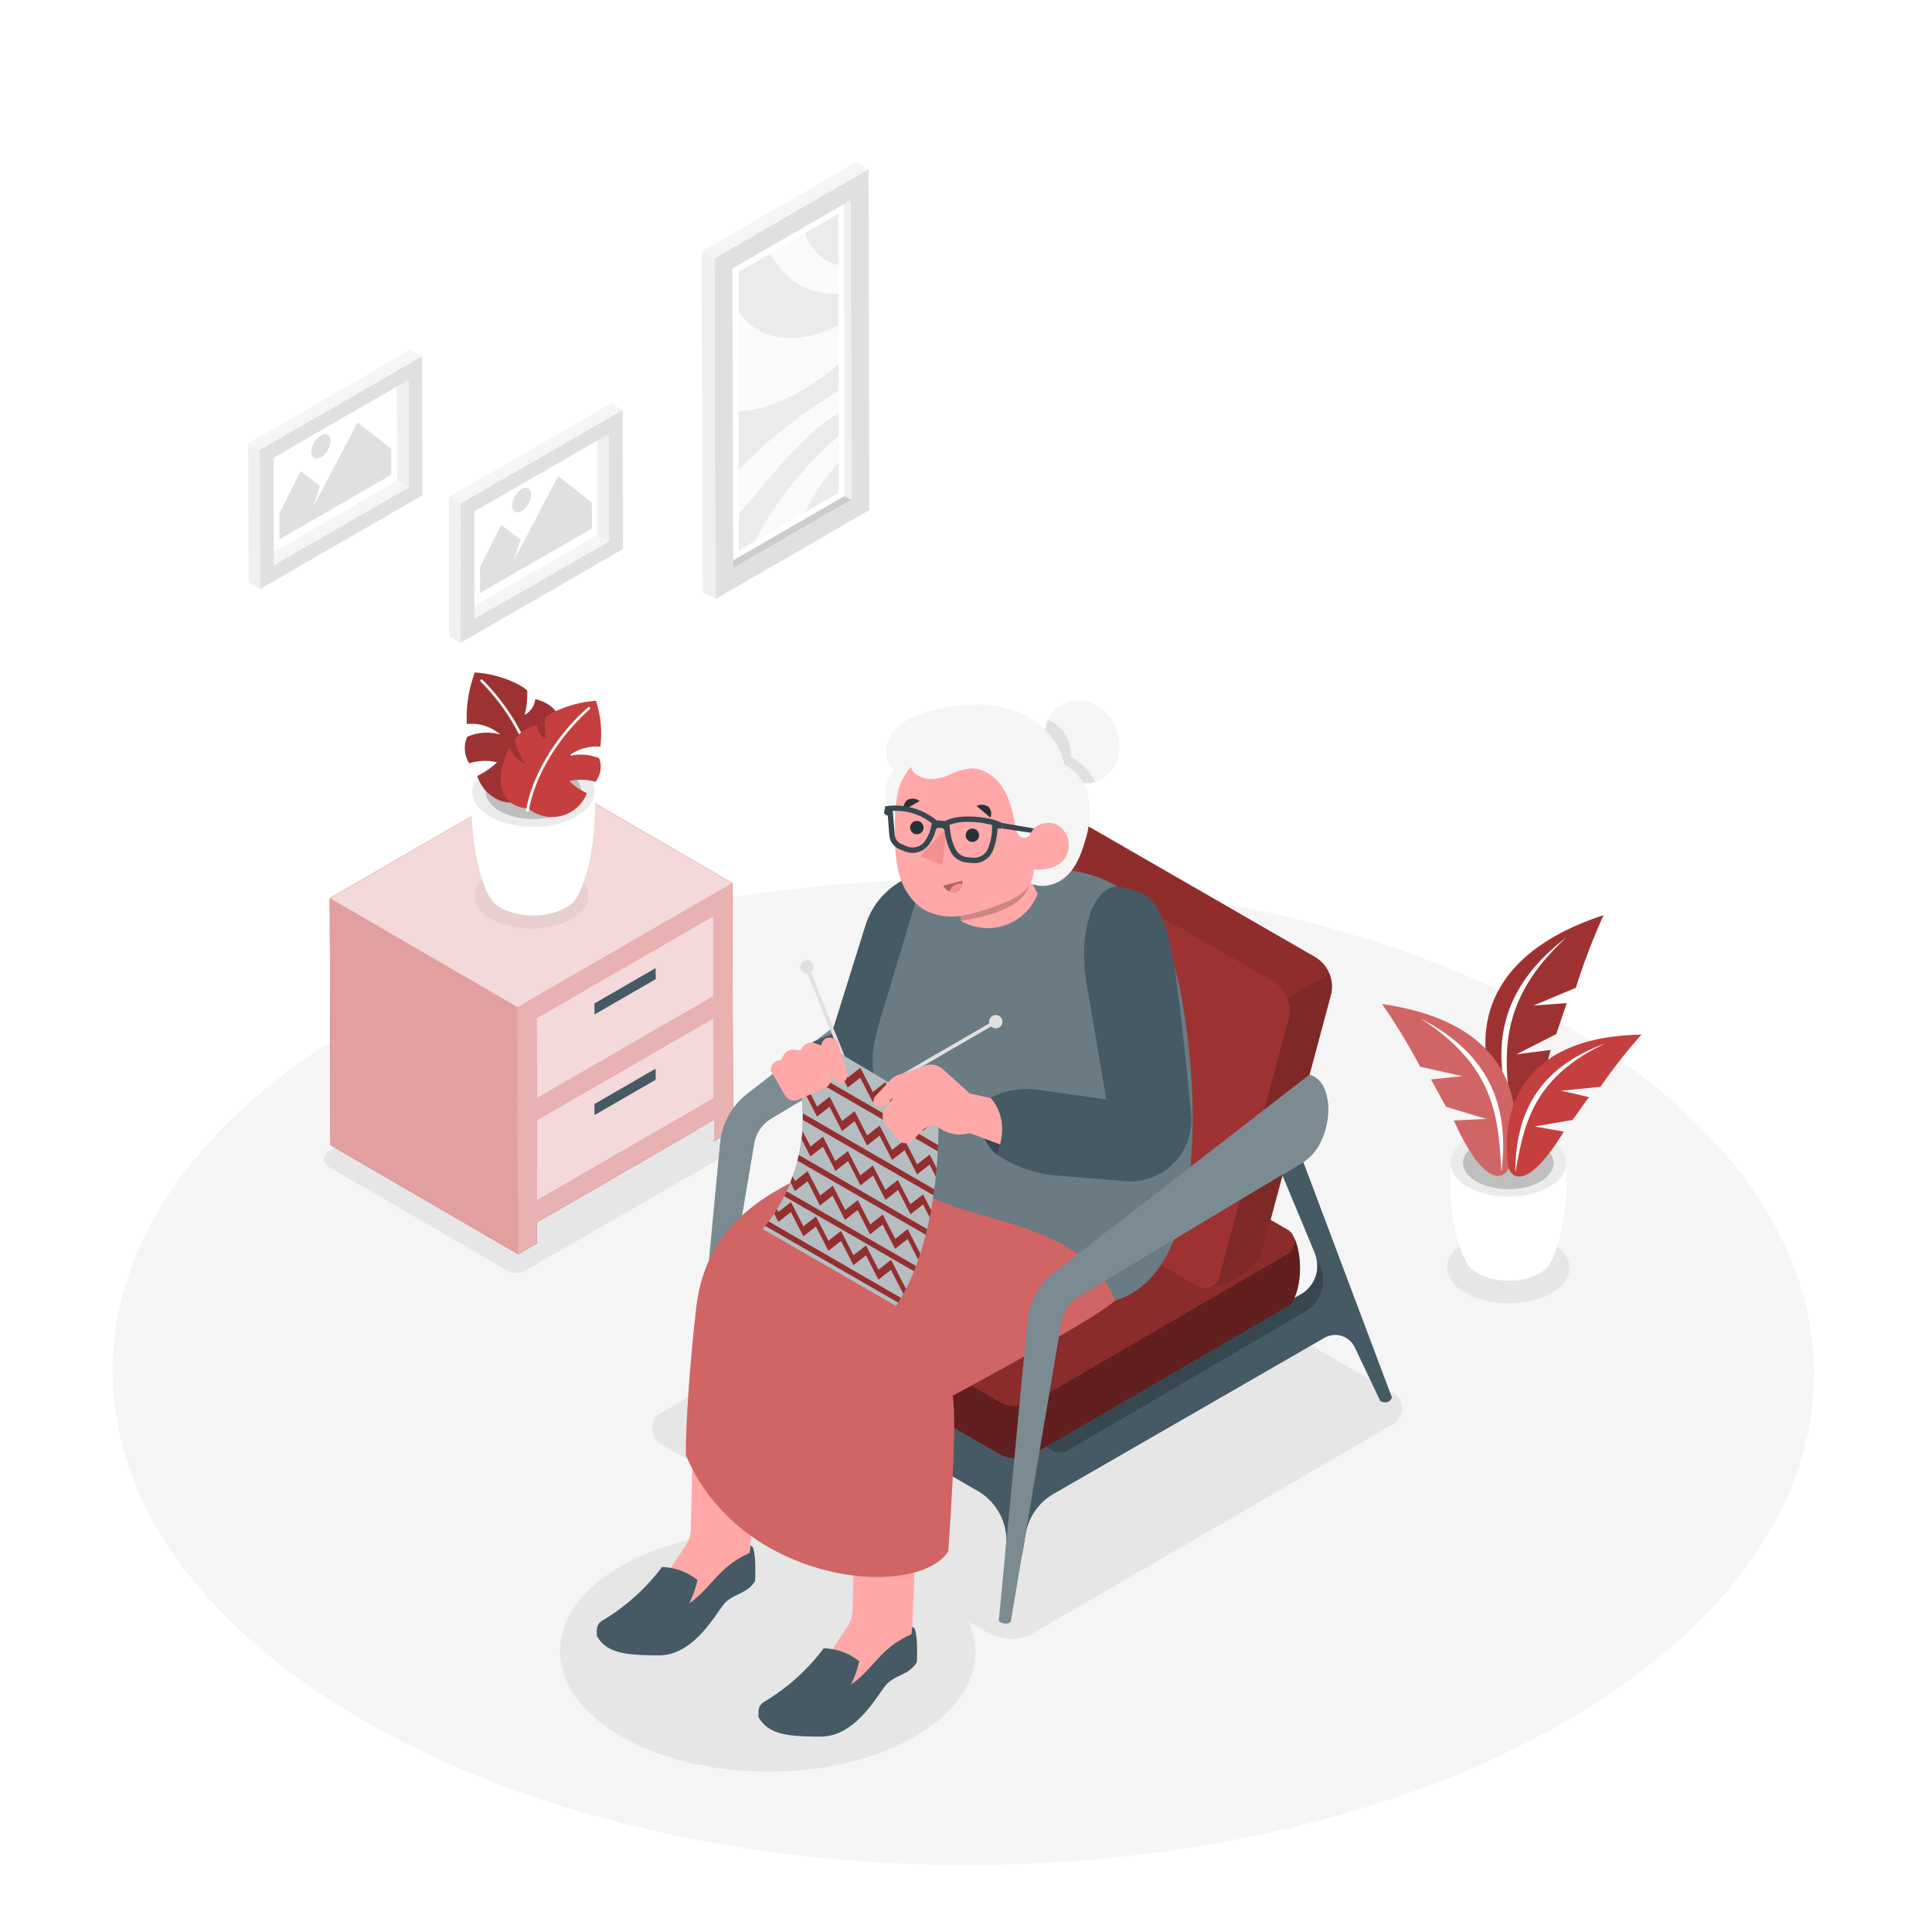 <svg class="animated" id="freepik_stories-grandma" xmlns="http://www.w3.org/2000/svg" viewBox="0 0 500 500" version="1.1" xmlns:xlink="http://www.w3.org/1999/xlink" xmlns:svgjs="http://svgjs.com/svgjs"><style>svg#freepik_stories-grandma:not(.animated) .animable {opacity: 0;}svg#freepik_stories-grandma.animated #freepik--Floor--inject-35 {animation: 1.5s Infinite  linear floating;animation-delay: 0s;}svg#freepik_stories-grandma.animated #freepik--Pictures--inject-35 {animation: 1.5s Infinite  linear floating;animation-delay: 0s;}svg#freepik_stories-grandma.animated #freepik--Character--inject-35 {animation: 1.5s Infinite  linear floating;animation-delay: 0s;}            @keyframes floating {                0% {                    opacity: 1;                    transform: translateY(0px);                }                50% {                    transform: translateY(-10px);                }                100% {                    opacity: 1;                    transform: translateY(0px);                }            }        .animator-hidden { display: none; }</style><g id="freepik--Floor--inject-35" class="animable" style="transform-origin: 249.306px 355.119px;"><path d="M404.49,264.93c-86.26-49.8-225.67-49.8-311.38,0s-85.25,130.56,1,180.37,225.68,49.81,311.39,0S490.76,314.74,404.49,264.93Z" style="fill: rgb(245, 245, 245); transform-origin: 249.306px 355.119px;" id="eltediisn015g" class="animable"></path></g><g id="freepik--Shadows--inject-35" class="animable" style="transform-origin: 245.043px 362.175px;"><path d="M136,328.82l53.75-31a2.38,2.38,0,0,0,0-4.12l-47.38-27.53a2.38,2.38,0,0,0-2.38,0L85.09,297.86a2.38,2.38,0,0,0,0,4.12l46.19,26.83A4.76,4.76,0,0,0,136,328.82Z" style="fill: rgb(230, 230, 230); transform-origin: 137.42px 297.646px;" id="el4tght53q3ke" class="animable"></path><path d="M401.51,321.58c-6.21-3.58-16.24-3.58-22.4,0s-6.13,9.39.07,13,16.23,3.58,22.4,0S407.71,325.17,401.51,321.58Z" style="fill: rgb(230, 230, 230); transform-origin: 390.347px 328.086px;" id="elvr7la0pdcr" class="animable"></path><path d="M362.56,362.85a4.6,4.6,0,0,0-2-2.38l-84.59-48.84a11.73,11.73,0,0,0-11.77,0l-93.05,54a4.7,4.7,0,0,0,0,8.14l40.67,23.48c-17.78-2.62-37.39.09-51.25,8.14-20.91,12.15-20.8,31.86.25,44s55.06,12.15,76,0c13.86-8.05,18.47-19.42,13.89-29.71l5.05,2.91a11.71,11.71,0,0,0,11.77,0l93-54A4.69,4.69,0,0,0,362.56,362.85Z" style="fill: rgb(230, 230, 230); transform-origin: 253.916px 384.273px;" id="elf3ts9cv045s" class="animable"></path></g><g id="freepik--Window--inject-35" class="animable animator-hidden" style="transform-origin: 364.445px 133.605px;"><polygon points="359.77 87.21 359.51 179.59 364.65 182.55 364.91 90.18 359.77 87.21" style="fill: rgb(224, 224, 224); transform-origin: 362.21px 134.88px;" id="el1j503jlzmwi" class="animable"></polygon><polygon points="364.92 90.18 364.91 90.18 364.65 182.55 369.12 179.96 369.37 92.75 364.92 90.18" style="fill: rgb(240, 240, 240); transform-origin: 367.01px 136.365px;" id="elgta0ki5skjr" class="animable"></polygon><g id="elk0w0j8duui"><rect x="362.34" y="85.72" height="5.94" style="fill: rgb(224, 224, 224); transform-origin: 362.34px 88.69px; transform: rotate(-60deg);" class="animable"></rect></g><g id="el7c9e1dqoz1y"><polygon points="364.9 94.32 364.91 90.18 359.77 87.21 359.76 91.36 364.9 94.32 364.9 94.32" style="opacity: 0.2; transform-origin: 362.335px 90.765px;" class="animable"></polygon></g><g id="elr68km4vstd"><polygon points="364.9 94.32 368.51 92.25 364.92 90.18 364.91 90.18 364.9 94.32" style="opacity: 0.2; transform-origin: 366.705px 92.25px;" class="animable"></polygon></g><g id="elivxd5pa79d"><rect x="362.34" y="85.72" height="5.94" style="fill: rgb(224, 224, 224); transform-origin: 362.34px 88.69px; transform: rotate(-60deg);" class="animable"></rect></g><polygon points="297.91 51.49 302.38 48.9 302.12 141.27 297.65 143.87 297.91 51.49" style="fill: rgb(240, 240, 240); transform-origin: 300.015px 96.385px;" id="el6qsckk073gs" class="animable"></polygon><polygon points="297.65 143.87 302.12 141.27 430.99 215.67 426.52 218.27 297.65 143.87" style="fill: rgb(245, 245, 245); transform-origin: 364.32px 179.77px;" id="elv9k65noac2o" class="animable"></polygon><path d="M292.79,42.62,431.94,123l-.3,104.19L292.49,146.81ZM426.52,218.27l.26-92.38L297.91,51.49l-.26,92.38,128.87,74.4" style="fill: rgb(224, 224, 224); transform-origin: 362.215px 134.905px;" id="elkdwi1j8t81" class="animable"></path><polygon points="292.79 42.62 297.26 40.02 436.4 120.36 431.94 122.95 292.79 42.62" style="fill: rgb(245, 245, 245); transform-origin: 364.595px 81.485px;" id="el4uuno4dwjkt" class="animable"></polygon><polygon points="431.94 122.95 436.4 120.36 436.11 224.55 431.64 227.14 431.94 122.95" style="fill: rgb(240, 240, 240); transform-origin: 434.02px 173.75px;" id="elahu3ad1jjb4" class="animable"></polygon></g><g id="freepik--Furniture--inject-35" class="animable" style="transform-origin: 137.53px 262.46px;"><g id="eld9ukbsxwfkq"><polygon points="189.53 228.56 140.97 200.34 85.35 232.45 85.53 296.36 134.09 324.58 138.99 321.76 138.97 316.32 180.12 292.56 184.82 295.3 189.71 292.47 189.53 228.56" style="fill: rgb(197, 63, 63); opacity: 0.8; transform-origin: 137.53px 262.46px;" class="animable"></polygon></g><polygon points="180.12 292.56 184.82 295.3 184.8 289.86 180.12 292.56" style="fill: rgb(230, 230, 230); transform-origin: 182.47px 292.58px;" id="el9ujsiq4rcil" class="animable"></polygon><polygon points="184.69 263.54 184.69 263.49 184.69 263.49 184.69 263.49 184.69 263.54" style="fill: rgb(120, 120, 120); transform-origin: 184.69px 263.515px;" id="elk8i2ys9t2ai" class="animable"></polygon><rect x="161.81" y="250.28" height="52.82" style="fill: rgb(207, 207, 207); transform-origin: 161.81px 276.69px;" id="elkg3gvhoon2b" class="animable"></rect><polygon points="184.61 237.08 138.87 263.49 138.87 263.49 184.61 237.08" style="fill: rgb(207, 207, 207); transform-origin: 161.74px 250.285px;" id="elecjz5nnkg4j" class="animable"></polygon><path d="M184.8,289.86l0,5.44,4.89-2.83-.18-63.91-55.62,32.11.18,63.91,4.9-2.82,0-5.44,41.14-23.76Zm-45.93-26.37h0l45.74-26.41.06,20.73-45.75,26.41Zm.07,26.41h0l45.75-26.42h0v.06l.06,20.67L139,310.62Z" style="fill: rgb(197, 63, 63); transform-origin: 161.79px 276.57px;" id="elkl0pg593szi" class="animable"></path><polygon points="184.75 284.21 184.69 263.54 184.69 263.49 138.94 289.9 138.94 289.9 139 310.62 184.75 284.21" style="fill: rgb(197, 63, 63); transform-origin: 161.845px 287.055px;" id="elxblki9l8lqh" class="animable"></polygon><polygon points="184.67 257.81 184.61 237.08 138.87 263.49 138.87 263.49 138.93 284.22 184.67 257.81" style="fill: rgb(197, 63, 63); transform-origin: 161.77px 260.65px;" id="el71l64xc520o" class="animable"></polygon><polygon points="133.91 260.67 85.35 232.45 85.53 296.36 134.09 324.58 133.91 260.67" style="fill: rgb(197, 63, 63); transform-origin: 109.72px 278.515px;" id="elodi0ra9r22n" class="animable"></polygon><polygon points="133.91 260.67 189.53 228.56 140.97 200.34 85.35 232.45 133.91 260.67" style="fill: rgb(197, 63, 63); transform-origin: 137.44px 230.505px;" id="el8fbaagm5719" class="animable"></polygon><polygon points="180.12 292.56 184.82 295.3 184.8 289.86 180.12 292.56" style="fill: rgb(230, 230, 230); transform-origin: 182.47px 292.58px;" id="el6dlictcj7kf" class="animable"></polygon><polygon points="184.69 263.54 184.69 263.49 184.69 263.49 184.69 263.49 184.69 263.54" style="fill: rgb(120, 120, 120); transform-origin: 184.69px 263.515px;" id="eljzkujqrnwt" class="animable"></polygon><rect x="161.81" y="250.28" height="52.82" style="fill: rgb(207, 207, 207); transform-origin: 161.81px 276.69px;" id="el4vv9dfkwf1j" class="animable"></rect><polygon points="184.61 237.08 138.87 263.49 138.87 263.49 184.61 237.08" style="fill: rgb(207, 207, 207); transform-origin: 161.74px 250.285px;" id="elsv12nlresop" class="animable"></polygon><g id="elcanoe17r84q"><path d="M184.8,289.86l0,5.44,4.89-2.83-.18-63.91-55.62,32.11.18,63.91,4.9-2.82,0-5.44,41.14-23.76Zm-45.93-26.37h0l45.74-26.41.06,20.73-45.75,26.41Zm.07,26.41h0l45.75-26.42h0v.06l.06,20.67L139,310.62Z" style="fill: rgb(255, 255, 255); opacity: 0.6; transform-origin: 161.79px 276.57px;" class="animable"></path></g><g id="el92oowag8qp"><polygon points="184.75 284.21 184.69 263.54 184.69 263.49 138.94 289.9 138.94 289.9 139 310.62 184.75 284.21" style="fill: rgb(255, 255, 255); opacity: 0.8; transform-origin: 161.845px 287.055px;" class="animable"></polygon></g><g id="elbog1mq6ipwp"><polygon points="184.67 257.81 184.61 237.08 138.87 263.49 138.87 263.49 138.93 284.22 184.67 257.81" style="fill: rgb(255, 255, 255); opacity: 0.8; transform-origin: 161.77px 260.65px;" class="animable"></polygon></g><polygon points="169.7 253.4 169.68 250.54 153.84 259.69 153.84 259.69 153.86 262.55 169.7 253.4" style="fill: rgb(69, 90, 100); transform-origin: 161.77px 256.545px;" id="elhpdwrsln8tc" class="animable"></polygon><polygon points="169.7 279.43 169.68 276.57 153.84 285.72 153.84 285.72 153.86 288.58 169.7 279.43" style="fill: rgb(69, 90, 100); transform-origin: 161.77px 282.575px;" id="el806cgamv493" class="animable"></polygon><g id="el138l7i096ve"><polygon points="133.91 260.67 85.35 232.45 85.53 296.36 134.09 324.58 133.91 260.67" style="fill: rgb(255, 255, 255); opacity: 0.5; transform-origin: 109.72px 278.515px;" class="animable"></polygon></g><g id="elyp9zgmo43cq"><polygon points="133.91 260.67 189.53 228.56 140.97 200.34 85.35 232.45 133.91 260.67" style="fill: rgb(255, 255, 255); opacity: 0.8; transform-origin: 137.44px 230.505px;" class="animable"></polygon></g></g><g id="freepik--Pictures--inject-35" class="animable" style="transform-origin: 144.62px 104.185px;"><polygon points="102.69 100.05 70.78 118.47 70.85 142.86 102.76 124.44 102.69 100.05" style="fill: none; transform-origin: 86.77px 121.455px;" id="elh6j1tw71zub" class="animable"></polygon><polygon points="102.69 100.05 102.76 124.44 105.72 126.16 105.64 98.35 102.69 100.05" style="fill: rgb(240, 240, 240); transform-origin: 104.205px 112.255px;" id="elj8pmykm06e" class="animable"></polygon><polygon points="70.85 142.86 70.86 146.28 105.72 126.16 102.76 124.44 70.85 142.86" style="fill: rgb(245, 245, 245); transform-origin: 88.285px 135.36px;" id="elxzepw6q0wam" class="animable"></polygon><path d="M109.2,92.19l-42,24.25.1,36,42-24.25ZM70.86,146.28v-3.42l-.07-24.39,31.91-18.42,3-1.7.08,27.81Z" style="fill: rgb(224, 224, 224); transform-origin: 88.25px 122.315px;" id="elh3uu0k7erpk" class="animable"></path><polygon points="109.2 92.19 106.24 90.47 64.24 114.72 67.2 116.44 109.2 92.19" style="fill: rgb(245, 245, 245); transform-origin: 86.72px 103.455px;" id="el2rq2ah7njf7" class="animable"></polygon><polygon points="64.24 114.72 64.34 150.73 67.3 152.45 67.2 116.44 64.24 114.72" style="fill: rgb(240, 240, 240); transform-origin: 65.77px 133.585px;" id="elycqfajon619" class="animable"></polygon><polygon points="154.61 113.95 122.7 132.37 122.77 156.76 154.68 138.34 154.61 113.95" style="fill: none; transform-origin: 138.69px 135.355px;" id="elwk8h38tjy9" class="animable"></polygon><polygon points="154.61 113.95 154.68 138.34 157.64 140.06 157.56 112.25 154.61 113.95" style="fill: rgb(240, 240, 240); transform-origin: 156.125px 126.155px;" id="el3797od3c6kh" class="animable"></polygon><polygon points="122.77 156.76 122.78 160.18 157.64 140.06 154.68 138.34 122.77 156.76" style="fill: rgb(245, 245, 245); transform-origin: 140.205px 149.26px;" id="ela9d5nnmktwf" class="animable"></polygon><path d="M161.12,106.09l-42,24.25.1,36,42-24.25Zm-38.34,54.09v-3.42l-.07-24.39L154.61,114l2.95-1.7.08,27.81Z" style="fill: rgb(224, 224, 224); transform-origin: 140.17px 136.215px;" id="el55sta9v9g5" class="animable"></path><polygon points="161.12 106.09 158.16 104.37 116.16 128.62 119.12 130.34 161.12 106.09" style="fill: rgb(245, 245, 245); transform-origin: 138.64px 117.355px;" id="el63ooz5uxvh9" class="animable"></polygon><polygon points="116.16 128.62 116.26 164.63 119.22 166.35 119.12 130.34 116.16 128.62" style="fill: rgb(240, 240, 240); transform-origin: 117.69px 147.485px;" id="elmz6vnw2tamm" class="animable"></polygon><path d="M203.93,102.87h0c.38-.18.76-.36,1.14-.56h0C204.7,102.5,204.32,102.69,203.93,102.87Z" style="fill: none; transform-origin: 204.5px 102.59px;" id="elf7aorzssw6q" class="animable"></path><path d="M203.52,103.07h0l.42-.21h0Z" style="fill: none; transform-origin: 203.73px 102.965px;" id="elxu2cxifw2z" class="animable"></path><polygon points="216.95 55.35 208.23 60.39 199.36 65.51 208.23 60.39 216.95 55.35" style="fill: none; transform-origin: 208.155px 60.43px;" id="elyjqaof2nvuo" class="animable"></polygon><polygon points="217.03 84.11 217.01 76.02 216.99 68.62 217.01 76.02 217.03 84.11" style="fill: none; transform-origin: 217.01px 76.365px;" id="el5cil8fgwrbo" class="animable"></polygon><path d="M205.08,102.3l.24-.11-.24.11Z" style="fill: none; transform-origin: 205.2px 102.245px;" id="elprazqw8dv6s" class="animable"></path><polygon points="217.13 119.6 217.12 112.83 217.1 106.91 217.12 112.83 217.13 119.6" style="fill: none; transform-origin: 217.115px 113.255px;" id="elv047iq7dd4q" class="animable"></polygon><path d="M200.13,104.46c1.12-.4,2.25-.87,3.39-1.39h0C202.38,103.59,201.25,104.06,200.13,104.46Z" style="fill: none; transform-origin: 201.825px 103.765px;" id="el9gdqrzb5cyu" class="animable"></path><polygon points="191.04 80.33 191.11 106.34 191.15 121.41 191.11 106.34 191.04 80.33" style="fill: none; transform-origin: 191.095px 100.87px;" id="el2g3wp9mca9y" class="animable"></polygon><path d="M217.12,112.83l0-5.92-.27.15-.5.3c-4.37,2.64-8.76,6.79-12.85,11.28q-1,1.11-2,2.25c-3.44,4-6.82,8.12-10.28,12l0,9.57,4.18-2.41A91.77,91.77,0,0,1,217.12,112.83Z" style="fill: rgb(235, 235, 235); transform-origin: 204.17px 124.685px;" id="el9v9gba640aq" class="animable"></path><path d="M217.16,127.52l0-7.92a50.09,50.09,0,0,0-8.87,13.06Z" style="fill: rgb(235, 235, 235); transform-origin: 212.725px 126.13px;" id="el8tjpnfsbsje" class="animable"></path><path d="M208.26,132.66a50.09,50.09,0,0,1,8.87-13.06v-6.77a91.77,91.77,0,0,0-21.73,27.26l12.87-7.43Z" style="fill: rgb(250, 250, 250); transform-origin: 206.265px 126.46px;" id="elj3gwajpxtii" class="animable"></path><path d="M203.52,103.07h0" style="fill: none; stroke: gray; stroke-linecap: round; stroke-linejoin: round; stroke-width: 0px; transform-origin: 203.52px 103.07px;" id="el91w2cwg8ne5" class="animable"></path><path d="M203.93,102.87h0" style="fill: none; stroke: gray; stroke-linecap: round; stroke-linejoin: round; stroke-width: 0px; transform-origin: 203.93px 102.87px;" id="elt7tavf5k5" class="animable"></path><path d="M199.53,104.67l.6-.21c1.12-.4,2.25-.87,3.39-1.39l.41-.2c.39-.18.77-.37,1.15-.57.66-.33,1.32-.68,2-1.06-.67.38-1.33.73-2,1.06l.24-.11c.58-.3,1.16-.62,1.75-1l.37-.21.3-.18a63,63,0,0,0,8.94-6.4l.38-.33,0-10c-6.35,3.25-12.6,4.26-17.64,2.69A15.42,15.42,0,0,1,191,80.33l.07,26A30.72,30.72,0,0,0,199.53,104.67Z" style="fill: rgb(250, 250, 250); transform-origin: 204.03px 93.33px;" id="elqjy5ksgkpqs" class="animable"></path><path d="M203.48,118.64c4.09-4.49,8.48-8.64,12.85-11.28l.5-.3.27-.15,0-5.74A124.55,124.55,0,0,0,193.69,119c-.85.81-1.69,1.64-2.54,2.43l0,11.52c3.46-3.92,6.84-8.09,10.28-12Q202.46,119.75,203.48,118.64Z" style="fill: rgb(250, 250, 250); transform-origin: 204.125px 117.06px;" id="el9mg1936ec3i" class="animable"></path><path d="M217.08,101.17l0-7-.38.33a63,63,0,0,1-8.94,6.4l-.3.18-.37.21c-.59.33-1.17.65-1.75,1l-.24.11-.16.09h0l.16-.09c-.38.2-.76.38-1.14.56l-.42.21c-1.14.52-2.27,1-3.39,1.39l.64-.23-.64.23-.6.21a30.72,30.72,0,0,1-8.42,1.67l0,15.07c.85-.79,1.69-1.62,2.54-2.43A124.55,124.55,0,0,1,217.08,101.17Z" style="fill: rgb(235, 235, 235); transform-origin: 204.105px 107.84px;" id="elvxpll4oo6d" class="animable"></path><path d="M217,76l0-7.4c-4-.94-7.13-3.86-8.76-8.23l-8.87,5.12A18.31,18.31,0,0,0,217,76Z" style="fill: rgb(250, 250, 250); transform-origin: 208.185px 68.2px;" id="elg2eq1k95y5d" class="animable"></path><path d="M199.39,86.8c5,1.57,11.29.56,17.64-2.69L217,76a18.31,18.31,0,0,1-17.65-10.51L191,70.33l0,10A15.42,15.42,0,0,0,199.39,86.8Z" style="fill: rgb(235, 235, 235); transform-origin: 204.015px 76.508px;" id="el9w10l1lmr0g" class="animable"></path><path d="M218.41,52.83,189.54,69.5l.21,75.52,28.87-16.67Zm-27.2,89.67,0-9.57,0-11.52,0-15.07-.07-26,0-10,8.35-4.82,8.87-5.12,8.72-5,0,13.27,0,7.4,0,8.09,0,10,0,7,0,5.74,0,5.92v6.77l0,7.92-8.9,5.14h0l-12.87,7.43Z" style="fill: rgb(255, 255, 255); transform-origin: 204.08px 98.925px;" id="elbjsyo8dhcsf" class="animable"></path><path d="M204.9,102.4h0" style="fill: none; stroke: gray; stroke-linecap: round; stroke-linejoin: round; stroke-width: 0px; transform-origin: 204.9px 102.4px;" id="elkziy9x0m9r" class="animable"></path><path d="M204.92,102.39l.16-.09" style="fill: none; stroke: gray; stroke-linecap: round; stroke-linejoin: round; stroke-width: 0px; transform-origin: 205px 102.345px;" id="el15ewhx73fep" class="animable"></path><path d="M207.07,101.24c-.67.38-1.33.73-2,1.06" style="fill: none; stroke: gray; stroke-linecap: round; stroke-linejoin: round; stroke-width: 0px; transform-origin: 206.07px 101.77px;" id="eluvn9kvpz4el" class="animable"></path><line x1="205.08" y1="102.3" x2="205.08" y2="102.3" style="fill: none; stroke: gray; stroke-linecap: round; stroke-linejoin: round; stroke-width: 0px; transform-origin: 205.08px 102.3px;" id="elz5odibbpedm" class="animable"></line><path d="M200.13,104.46l.64-.23" style="fill: none; stroke: gray; stroke-linecap: round; stroke-linejoin: round; stroke-width: 0px; transform-origin: 200.45px 104.345px;" id="ele52i6bdjlq5" class="animable"></path><path d="M217,68.62l0-13.27-8.72,5C209.86,64.76,213,67.68,217,68.62Z" style="fill: rgb(235, 235, 235); transform-origin: 212.64px 61.985px;" id="eluxnnx2t2trp" class="animable"></path><g id="el88rpau690ib"><polygon points="218.62 128.35 189.75 145.02 189.76 147.02 220.36 129.36 218.62 128.35" style="opacity: 0.2; transform-origin: 205.055px 137.685px;" class="animable"></polygon></g><polygon points="218.41 52.83 218.62 128.35 220.36 129.36 220.14 51.83 218.41 52.83" style="fill: rgb(240, 240, 240); transform-origin: 219.385px 90.595px;" id="el8d69ls76t03" class="animable"></polygon><path d="M224.78,43.79,184.87,66.84l.25,88.22L225,132ZM189.76,147v-2l-.21-75.52,28.87-16.67,1.73-1,.22,77.53Z" style="fill: rgb(224, 224, 224); transform-origin: 204.935px 99.425px;" id="elxwjloxx8vsa" class="animable"></path><polygon points="224.78 43.79 221.49 42.02 181.57 65.07 184.87 66.84 224.78 43.79" style="fill: rgb(245, 245, 245); transform-origin: 203.175px 54.43px;" id="eleaktiebwxwe" class="animable"></polygon><polygon points="181.57 65.07 181.82 153.29 185.12 155.06 184.87 66.84 181.57 65.07" style="fill: rgb(240, 240, 240); transform-origin: 183.345px 110.065px;" id="eldfyysk3fbb" class="animable"></polygon><polygon points="92.55 109.31 101.25 116.16 101.27 122.86 72.33 139.57 72.31 132.87 77.83 121.92 82.78 125.76 81.03 131.2 83.57 126.37 92.55 109.31" style="fill: rgb(224, 224, 224); transform-origin: 86.79px 124.44px;" id="elymfkaz76z2s" class="animable"></polygon><path d="M83.05,112.68c1.36-.78,2.47-.15,2.47,1.41a5.4,5.4,0,0,1-2.46,4.26c-1.36.79-2.47.16-2.47-1.41A5.4,5.4,0,0,1,83.05,112.68Z" style="fill: rgb(224, 224, 224); transform-origin: 83.055px 115.518px;" id="elj1dm2my16x" class="animable"></path><polygon points="144.47 123.21 153.18 130.06 153.19 136.76 124.25 153.47 124.23 146.77 129.75 135.82 134.7 139.66 132.95 145.1 135.49 140.27 144.47 123.21" style="fill: rgb(224, 224, 224); transform-origin: 138.71px 138.34px;" id="elhwmeo9blssk" class="animable"></polygon><path d="M135,126.58c1.36-.78,2.47-.15,2.47,1.41a5.42,5.42,0,0,1-2.46,4.26c-1.36.79-2.47.16-2.47-1.41A5.4,5.4,0,0,1,135,126.58Z" style="fill: rgb(224, 224, 224); transform-origin: 135.005px 129.418px;" id="elpfenkzivdfo" class="animable"></path></g><g id="freepik--Plants--inject-35" class="animable" style="transform-origin: 272.557px 252.75px;"><path d="M405.37,301l-15,.44-15-.44c-.65,10.14,1.33,20.48,4.07,25.53h0a6.8,6.8,0,0,0,3,3c4.43,2.56,11.6,2.56,16,0a6.63,6.63,0,0,0,3-3.11C404.05,321.35,406,311.06,405.37,301Z" style="fill: rgb(255, 255, 255); transform-origin: 390.367px 316.225px;" id="eliq799tj1zrp" class="animable"></path><path d="M400.93,294.82c5.89,3.39,5.92,8.9.07,12.3s-15.36,3.4-21.24,0-5.92-8.91-.07-12.3S395.05,291.42,400.93,294.82Z" style="fill: rgb(235, 235, 235); transform-origin: 390.347px 300.972px;" id="elg6od6147ils" class="animable"></path><path d="M398.6,296.17c4.6,2.65,4.62,6.95.06,9.6s-12,2.65-16.58,0-4.61-6.95-.05-9.6S394,293.52,398.6,296.17Z" style="fill: rgb(224, 224, 224); transform-origin: 390.346px 300.97px;" id="elszdcyvxag4" class="animable"></path><g id="elgxed4ojxf6"><g style="opacity: 0.15; transform-origin: 390.346px 300.97px;" class="animable"><path d="M398.6,296.17c4.6,2.65,4.62,6.95.06,9.6s-12,2.65-16.58,0-4.61-6.95-.05-9.6S394,293.52,398.6,296.17Z" id="ele3p3a1yr31" class="animable" style="transform-origin: 390.346px 300.97px;"></path></g></g><path d="M415,236.86c-33.85,11.09-34.16,33.74-26.53,49.87,1.93,3.26,7.75,5,12.82-15l-8.89,1.14,10.36-5.26,2.7-8-8.64.64,11-4.61A162,162,0,0,1,415,236.86Z" style="fill: rgb(197, 63, 63); transform-origin: 399.711px 262.797px;" id="eljnlz1wjer1" class="animable"></path><g id="elamg3rfx86ma"><path d="M415,236.86c-33.85,11.09-34.16,33.74-26.53,49.87,1.93,3.26,7.75,5,12.82-15l-8.89,1.14,10.36-5.26,2.7-8-8.64.64,11-4.61A162,162,0,0,1,415,236.86Z" style="opacity: 0.2; transform-origin: 399.711px 262.797px;" class="animable"></path></g><path d="M405.47,242.53c-17.86,13.55-19.47,29.08-14.42,45.3C389.26,273.55,387.33,259.11,405.47,242.53Z" style="fill: rgb(255, 255, 255); transform-origin: 397.015px 265.18px;" id="elyiw2t7az0ae" class="animable"></path><path d="M357.7,259.87c33.37,4.7,37.42,25.74,33,42-1.25,3.36-6.38,6-14.44-11.88l8.48-.41-10.53-3.17-3.84-7.05,8.15-.84-11-2.47A153,153,0,0,0,357.7,259.87Z" style="fill: rgb(197, 63, 63); transform-origin: 374.936px 282.086px;" id="elqxba9vbo4j9" class="animable"></path><g id="elu08fc06xysh"><path d="M357.7,259.87c33.37,4.7,37.42,25.74,33,42-1.25,3.36-6.38,6-14.44-11.88l8.48-.41-10.53-3.17-3.84-7.05,8.15-.84-11-2.47A153,153,0,0,0,357.7,259.87Z" style="fill: rgb(255, 255, 255); opacity: 0.2; transform-origin: 374.936px 282.086px;" class="animable"></path></g><path d="M367.56,263.55c18.88,9.66,23,23.86,21,39.8C387.81,289.75,387.2,276,367.56,263.55Z" style="fill: rgb(255, 255, 255); transform-origin: 378.289px 283.45px;" id="elcd13k8joi3q" class="animable"></path><path d="M424.81,267.76c-30.6.5-36.61,19-34.44,34.19.75,3.16,5.09,6.08,14.34-9.09l-7.58-1.33,9.84-1.68,4.25-5.92L404,282.27l10.18-1A139.59,139.59,0,0,1,424.81,267.76Z" style="fill: rgb(197, 63, 63); transform-origin: 407.39px 286.123px;" id="el57lmjvnmfct" class="animable"></path><path d="M415.51,270c-18.09,6.59-23.36,18.93-23.34,33.53C394.33,291.32,396.42,279,415.51,270Z" style="fill: rgb(255, 255, 255); transform-origin: 403.84px 286.765px;" id="el5pibo32zyad" class="animable"></path><g id="ellqngjin2hcg"><path d="M127.2,225.78c5.77-3.33,15.08-3.33,20.81,0s5.7,8.72-.07,12.05-15.08,3.33-20.8,0S121.44,229.1,127.2,225.78Z" style="opacity: 0.05; transform-origin: 137.576px 231.805px;" class="animable"></path></g><path d="M122.21,204.83l15.81.46,15.82-.46c.68,10.68-1.41,21.57-4.28,26.88h0a7.21,7.21,0,0,1-3.13,3.19c-4.67,2.69-12.21,2.69-16.85,0a7,7,0,0,1-3.13-3.27C123.59,226.29,121.53,215.46,122.21,204.83Z" style="fill: rgb(255, 255, 255); transform-origin: 138.024px 220.874px;" id="elu6furc5mgym" class="animable"></path><path d="M126.87,198.36c-6.19,3.57-6.22,9.37-.07,12.95s16.17,3.58,22.37,0,6.23-9.38.07-12.95S133.07,194.78,126.87,198.36Z" style="fill: rgb(235, 235, 235); transform-origin: 138.024px 204.837px;" id="elsijyg5tvfi8" class="animable"></path><path d="M129.32,199.78c-4.83,2.79-4.86,7.32,0,10.11s12.61,2.79,17.45,0,4.86-7.32.05-10.11S134.16,197,129.32,199.78Z" style="fill: rgb(224, 224, 224); transform-origin: 138.05px 204.837px;" id="elk67ffj4vprh" class="animable"></path><g id="elsvdqeez235p"><g style="opacity: 0.15; transform-origin: 138.05px 204.837px;" class="animable"><path d="M129.32,199.78c-4.83,2.79-4.86,7.32,0,10.11s12.61,2.79,17.45,0,4.86-7.32.05-10.11S134.16,197,129.32,199.78Z" id="eldy1yoyfmnt" class="animable" style="transform-origin: 138.05px 204.837px;"></path></g></g><path d="M139.34,205.28a10.41,10.41,0,0,1-9.28,2.11,9.74,9.74,0,0,1-6.5-6.57,18.79,18.79,0,0,0,5.08-3.53,13.06,13.06,0,0,0-7.19.26,7.35,7.35,0,0,1-.54-6.86,12.59,12.59,0,0,1,8.57-.59,11.34,11.34,0,0,0-8.67-2.73,33.25,33.25,0,0,1,2.09-13.32c5.89.31,11.61,2.85,13.54,4.67a21.79,21.79,0,0,1-.66,6.27,5.08,5.08,0,0,0,2.75-4.05c3.68.92,5.26,2.76,5.84,4.17a15.39,15.39,0,0,1-3.49,7.07c3.46-1,4.87-4.9,4.87-4.9C149.15,195.35,148.5,204.49,139.34,205.28Z" style="fill: rgb(197, 63, 63); transform-origin: 133.973px 190.883px;" id="elge8wyatzpnr" class="animable"></path><g id="elir262i1kogr"><path d="M139.34,205.28a10.41,10.41,0,0,1-9.28,2.11,9.74,9.74,0,0,1-6.5-6.57,18.79,18.79,0,0,0,5.08-3.53,13.06,13.06,0,0,0-7.19.26,7.35,7.35,0,0,1-.54-6.86,12.59,12.59,0,0,1,8.57-.59,11.34,11.34,0,0,0-8.67-2.73,33.25,33.25,0,0,1,2.09-13.32c5.89.31,11.61,2.85,13.54,4.67a21.79,21.79,0,0,1-.66,6.27,5.08,5.08,0,0,0,2.75-4.05c3.68.92,5.26,2.76,5.84,4.17a15.39,15.39,0,0,1-3.49,7.07c3.46-1,4.87-4.9,4.87-4.9C149.15,195.35,148.5,204.49,139.34,205.28Z" style="opacity: 0.2; transform-origin: 133.973px 190.883px;" class="animable"></path></g><path d="M139.55,206.16h0a.34.34,0,0,0,.32-.36c-.57-7.45-4.83-19.74-15-29.88a.34.34,0,0,0-.48,0,.33.33,0,0,0,0,.48c10,10,14.22,22.12,14.78,29.45A.34.34,0,0,0,139.55,206.16Z" style="fill: rgb(245, 245, 245); transform-origin: 132.079px 190.992px;" id="elg0hprwbh5un" class="animable"></path><path d="M136.76,209.26a9.67,9.67,0,0,0,15.14-4,16.35,16.35,0,0,1-4.58-3.11,12.94,12.94,0,0,1,6.79.2,6.33,6.33,0,0,0,.95-6.12,12.48,12.48,0,0,0-8.09-.48,12,12,0,0,1,8.4-2.49,27.14,27.14,0,0,0-1.14-11.89c-5.62.34-11.18,2.67-13.11,4.32a17.53,17.53,0,0,0,.23,5.56,4.06,4.06,0,0,1-2.33-3.58c-3.52.86-5.11,2.5-5.74,3.75a12.41,12.41,0,0,0,2.84,6.25c-3.18-.91-4.26-4.32-4.26-4.32C128.2,200.52,128.26,208.58,136.76,209.26Z" style="fill: rgb(197, 63, 63); transform-origin: 142.571px 196.407px;" id="elccm0ffot54b" class="animable"></path><path d="M136.53,210.08a.34.34,0,0,0,.34-.29c1-6.49,5.68-17.25,15.77-26.24a.34.34,0,0,0,0-.48.34.34,0,0,0-.48,0c-10.23,9.11-15,20.05-16,26.65a.33.33,0,0,0,.28.38Z" style="fill: rgb(255, 255, 255); transform-origin: 144.447px 196.535px;" id="el1x3zusvzgh6" class="animable"></path></g><g id="freepik--Character--inject-35" class="animable animator-active" style="transform-origin: 241.665px 315.385px;"><path d="M123.18,402.77h0l-.08,0Z" style="fill: rgb(230, 230, 230); transform-origin: 123.14px 402.77px;" id="ellniozxqtn9" class="animable"></path><g id="elbkbhwfgsd0h"><path d="M258.25,291.35c8.63,5,8.67,13,.11,18s-22.5,5-31.12,0-8.67-13.05-.11-18S249.63,286.37,258.25,291.35Z" style="opacity: 0.1; transform-origin: 242.747px 300.363px;" class="animable"></path></g><path d="M337.3,300.73,331.81,304l6.81,16.35,1.66,4A8.46,8.46,0,0,1,336.63,335L270,372.7l-4.34,2.46-82.3-47.57-2.66,27.88,4.32.64.31-1.89a4.72,4.72,0,0,1,7-3.3L253,385.84a14.89,14.89,0,0,1,7.39,14.31l-.21,2.16h4.37l.89-5.29a14.85,14.85,0,0,1,7.25-10.42l70.08-40.37a5.59,5.59,0,0,1,7.83,2.44l6.63,13.93s2.17,1.16,3-.93Z" style="fill: rgb(69, 90, 100); transform-origin: 270.465px 351.52px;" id="el2c0l6hvbbnw" class="animable"></path><path d="M276.52,375.27l61.3-35.86a9.3,9.3,0,0,0,3.89-11.61l-3.09-7.43h0l1.66,4A8.46,8.46,0,0,1,336.63,335L270,372.7A4.48,4.48,0,0,0,276.52,375.27Z" style="fill: rgb(55, 71, 79); transform-origin: 306.214px 348.119px;" id="el12d8jc82bwrk" class="animable"></path><path d="M259.35,232l-65.88,51a18.58,18.58,0,0,0-7.12,13L179,373.4a2.51,2.51,0,0,0,3.06.27l13.13-77.73a9.28,9.28,0,0,1,4.39-6.43l58.21-34.88C265.36,250.09,266.7,234.05,259.35,232Z" style="fill: rgb(69, 90, 100); transform-origin: 221.609px 303.034px;" id="el82w38npb2bh" class="animable"></path><g id="el5ti598aiybq"><path d="M259.35,232l-65.88,51a18.58,18.58,0,0,0-7.12,13L179,373.4a2.51,2.51,0,0,0,3.06.27l13.13-77.73a9.28,9.28,0,0,1,4.39-6.43l58.21-34.88C265.36,250.09,266.7,234.05,259.35,232Z" style="fill: rgb(255, 255, 255); opacity: 0.3; transform-origin: 221.609px 303.034px;" class="animable"></path></g><path d="M334.8,320.1h0a3.68,3.68,0,0,0-1.59-1.87l-66-38.13a9.19,9.19,0,0,0-9.2,0l-65.57,38.11a3.65,3.65,0,0,0-1.59,1.88h0c-1.88,3.47-2.52,11.36.11,16.39a4,4,0,0,0,1.5,1.59l66,38.14a9.15,9.15,0,0,0,9.19,0l65.57-38.1a3.6,3.6,0,0,0,1.48-1.62h0C337.31,331.46,336.68,323.57,334.8,320.1Z" style="fill: rgb(197, 63, 63); transform-origin: 262.824px 328.157px;" id="el6r3ed2jcb8i" class="animable"></path><g id="elrt2hgosd3"><path d="M334.8,320.1h0a3.68,3.68,0,0,0-1.59-1.87l-66-38.13a9.19,9.19,0,0,0-9.2,0l-65.57,38.11a3.65,3.65,0,0,0-1.59,1.88h0c-1.88,3.47-2.52,11.36.11,16.39a4,4,0,0,0,1.5,1.59l66,38.14a9.15,9.15,0,0,0,9.19,0l65.57-38.1a3.6,3.6,0,0,0,1.48-1.62h0C337.31,331.46,336.68,323.57,334.8,320.1Z" style="opacity: 0.3; transform-origin: 262.824px 328.157px;" class="animable"></path></g><g id="el0do4rwu9rfhm"><path d="M334.8,320.1h0a3.66,3.66,0,0,1-1.59,4.48l-65.57,38.11a9.15,9.15,0,0,1-9.19,0l-66-38.13a3.66,3.66,0,0,1-1.6-4.47h0c-1.88,3.47-2.52,11.36.11,16.39a4,4,0,0,0,1.5,1.59l66,38.14a9.15,9.15,0,0,0,9.19,0l65.57-38.1a3.6,3.6,0,0,0,1.48-1.62h0C337.31,331.46,336.68,323.57,334.8,320.1Z" style="opacity: 0.3; transform-origin: 262.824px 348.769px;" class="animable"></path></g><path d="M262,218.71h0l0,0Z" style="fill: rgb(255, 168, 167); transform-origin: 262px 218.71px;" id="elkx8ohz7p5es" class="animable"></path><path d="M340.26,247.63l-62.45-36a3.71,3.71,0,0,0-1.82-.51h-.31c-5.71.06-10.18,3.46-13.5,7.45l-.13.16,0,0a3.78,3.78,0,0,0-.71,1.4l-17.92,66.73a8.89,8.89,0,0,0,4.14,10L310,332.88a3.73,3.73,0,0,0,2.2.5h0c7.14-.73,11.35-5.15,13.46-7.48a3.88,3.88,0,0,0,.85-1.56l17.91-66.73A8.88,8.88,0,0,0,340.26,247.63Z" style="fill: rgb(197, 63, 63); transform-origin: 293.917px 272.257px;" id="elf0y84c0ckb" class="animable"></path><g id="elu77ku6jsf6k"><path d="M340.26,247.63l-62.45-36a3.71,3.71,0,0,0-1.82-.51h-.31c-5.71.06-10.18,3.46-13.5,7.45l-.13.16,0,0a3.78,3.78,0,0,0-.71,1.4l-17.92,66.73a8.89,8.89,0,0,0,4.14,10L310,332.88a3.73,3.73,0,0,0,2.2.5h0c7.14-.73,11.35-5.15,13.46-7.48a3.88,3.88,0,0,0,.85-1.56l17.91-66.73A8.88,8.88,0,0,0,340.26,247.63Z" style="opacity: 0.2; transform-origin: 293.917px 272.257px;" class="animable"></path></g><g id="elxv4aa42k63h"><path d="M340.26,247.63l-62.45-36a3.72,3.72,0,0,0-1.83-.51h-.3c-5.71.06-10.18,3.46-13.5,7.45a3.8,3.8,0,0,1,4.7-.71l62.45,36.05a8.83,8.83,0,0,1,3.86,4.57l10.91-6.3A8.86,8.86,0,0,0,340.26,247.63Z" style="opacity: 0.1; transform-origin: 303.14px 234.8px;" class="animable"></path></g><g id="eldowjy4gjwm"><path d="M333.19,258.43a8.85,8.85,0,0,1,.27,5.42l-17.91,66.73a3.8,3.8,0,0,1-3.38,2.8h0c7.14-.73,11.35-5.15,13.46-7.48a3.88,3.88,0,0,0,.85-1.56l17.91-66.73a8.92,8.92,0,0,0-.29-5.49Z" style="opacity: 0.2; transform-origin: 328.43px 292.75px;" class="animable"></path></g><path d="M220.25,436c3.52-2.36,6.14-6.22,9.31-9a23.71,23.71,0,0,1,6.31-4l.22-1.93.7-16.63H220.92l-.25,12.12a8.67,8.67,0,0,1-1.55,4.74c-1.5,2.17-2.83,4.21-3.73,5.63a15.37,15.37,0,0,1,7,3.14A25.67,25.67,0,0,1,220.25,436Z" style="fill: rgb(255, 168, 167); transform-origin: 226.09px 420.22px;" id="eluiwt602awcn" class="animable"></path><path d="M236.72,421.45l-.63-.44-.22,1.93a23.71,23.71,0,0,0-6.31,4c-3.17,2.82-5.79,6.68-9.31,9a25.67,25.67,0,0,0,2.13-6,15.37,15.37,0,0,0-7-3.14,14.79,14.79,0,0,0-2.2-.23,53.7,53.7,0,0,1-15.49,13.91,2.75,2.75,0,0,0-1.38,2.4v1.55c2.56,4.3,6.92,5,16.11,5s14.83-11.11,17-13.51,5.87-2.43,7.85-5.74C237.26,430.25,237.68,424.36,236.72,421.45Z" style="fill: rgb(69, 90, 100); transform-origin: 216.831px 435.22px;" id="elknpy5funvqb" class="animable"></path><path d="M178.39,415c3.52-2.36,6.14-6.22,9.31-9a23.55,23.55,0,0,1,6.31-4l.22-1.93.7-16.63-15.74-6.24-.39,18.36a8.58,8.58,0,0,1-1.54,4.74c-1.5,2.17-2.83,4.21-3.74,5.63a15.41,15.41,0,0,1,7,3.14A25.67,25.67,0,0,1,178.39,415Z" style="fill: rgb(255, 168, 167); transform-origin: 184.225px 396.1px;" id="el5fbzlxoqerb" class="animable"></path><path d="M194.85,400.42l-.62-.44-.22,1.93a23.55,23.55,0,0,0-6.31,4c-3.17,2.82-5.79,6.68-9.31,9a25.67,25.67,0,0,0,2.13-6,15.41,15.41,0,0,0-7-3.14,14.65,14.65,0,0,0-2.2-.23,53.42,53.42,0,0,1-15.49,13.91,2.77,2.77,0,0,0-1.37,2.4v1.55c2.56,4.3,6.92,5,16.11,5s14.82-11.11,17-13.51,5.88-2.43,7.85-5.74C195.39,409.22,195.82,403.33,194.85,400.42Z" style="fill: rgb(69, 90, 100); transform-origin: 174.975px 414.19px;" id="elgtoo3m255jm" class="animable"></path><path d="M225.51,297.45c-22.79,8.37-42.56,16.28-45.35,41.17s-2.67,37.91-2.67,37.91c14,33.45,59.37,37.69,67.91,25,0,0,2.44-32.65,1.16-40.32,20-10.82,37.16-20.52,42.07-24.63C296.07,299.2,242.93,293.25,225.51,297.45Z" style="fill: rgb(197, 63, 63); transform-origin: 233.414px 352.207px;" id="elfz1t6xyb5pa" class="animable"></path><g id="el6wl40bkshts"><path d="M225.51,297.45c-22.79,8.37-42.56,16.28-45.35,41.17s-2.67,37.91-2.67,37.91c14,33.45,59.37,37.69,67.91,25,0,0,2.44-32.65,1.16-40.32,20-10.82,37.16-20.52,42.07-24.63C296.07,299.2,242.93,293.25,225.51,297.45Z" style="fill: rgb(255, 255, 255); opacity: 0.2; transform-origin: 233.414px 352.207px;" class="animable"></path></g><path d="M241.58,225.47l-1.46.21A19.91,19.91,0,0,0,224,239.43l-8.82,28.17-3.51,1.47a14,14,0,0,0-8.35,10.32h0l9,11.35,18-8.83Z" style="fill: rgb(69, 90, 100); transform-origin: 222.45px 258.105px;" id="elowkujkwhir" class="animable"></path><path d="M288.63,336.55c-3-7.88-10.4-13.36-18.15-16.71s-16.14-5-24.1-7.82-17.76-7.77-22.26-14.92l.37-.31a12.05,12.05,0,0,0,3-14.54,16.71,16.71,0,0,1-1.66-6.95c-.13-4.46,1.17-8.83,2.46-13.1Q233,246.6,237.66,231c17.89-8.49,27.8-7.11,39-5.73s24,8,28.56,30S314,328.87,288.63,336.55Z" style="fill: rgb(69, 90, 100); transform-origin: 266.393px 280.394px;" id="el48pfqlwj658" class="animable"></path><g id="elak09ugkjg2e"><path d="M288.63,336.55c-3-7.88-10.4-13.36-18.15-16.71s-16.14-5-24.1-7.82-17.76-7.77-22.26-14.92l.37-.31a12.05,12.05,0,0,0,3-14.54,16.71,16.71,0,0,1-1.66-6.95c-.13-4.46,1.17-8.83,2.46-13.1Q233,246.6,237.66,231c17.89-8.49,27.8-7.11,39-5.73s24,8,28.56,30S314,328.87,288.63,336.55Z" style="fill: rgb(255, 255, 255); opacity: 0.2; transform-origin: 266.393px 280.394px;" class="animable"></path></g><path d="M247.69,230.77q.5,3.78,1,7.56a13.82,13.82,0,0,0,19.84-7,27.86,27.86,0,0,1-2.66-7C260.35,226.88,253.63,229.61,247.69,230.77Z" style="fill: rgb(255, 168, 167); transform-origin: 258.11px 232.264px;" id="elw3ash0ppage" class="animable"></path><g id="eljyuy0626sba"><path d="M247.69,230.77q.5,3.78,1,7.56c12.87-2,18.72-6.22,17.69-12.07h0c-.19-.61-.36-1.24-.51-1.87C260.35,226.88,253.63,229.61,247.69,230.77Z" style="opacity: 0.2; transform-origin: 257.093px 231.36px;" class="animable"></path></g><path d="M273.33,183.33a9.41,9.41,0,0,1,9.49-1.23,11.67,11.67,0,0,1,6.41,7.35,11.49,11.49,0,0,1-.15,7.44,9.13,9.13,0,0,1-5.13,5.29,9.47,9.47,0,0,1-8.94-1.53C270.26,197,268.22,187.59,273.33,183.33Z" style="fill: rgb(245, 245, 245); transform-origin: 280.06px 192.016px;" id="el1759cdp44sbj" class="animable"></path><path d="M277,195.8a9.16,9.16,0,0,0-5.8-9.51c-2,4.7,0,11.39,3.86,14.36a9.56,9.56,0,0,0,8.4,1.69A15.17,15.17,0,0,0,277,195.8Z" style="fill: rgb(224, 224, 224); transform-origin: 276.936px 194.483px;" id="elatrnhqdyvwd" class="animable"></path><path d="M232.79,210.91a5.67,5.67,0,0,1-3.8-5.17,9.59,9.59,0,0,1,2.26-6.31,7.4,7.4,0,0,1-1.62-7.27,11.22,11.22,0,0,1,5-5.74,25.27,25.27,0,0,1,7.23-2.68c6.62-1.58,13.68-2.17,20.15,0s12.18,7.38,13.4,14.07a12.45,12.45,0,0,1,6.36,8.84,24.79,24.79,0,0,1-1,11.16c-1,3.39-2.37,6.82-5,9.14s-6.85,3.19-9.77,1.21a8.52,8.52,0,0,1-3.16-4.71,24.93,24.93,0,0,1-.77-5.71C253.8,212.08,242.38,213.58,232.79,210.91Z" style="fill: rgb(245, 245, 245); transform-origin: 255.498px 205.792px;" id="elfw94ir4bbi" class="animable"></path><path d="M267.47,225a7.44,7.44,0,0,1-3,6.14,22.2,22.2,0,0,1-6.35,3.16,45.6,45.6,0,0,1-9.26,2.68,15.18,15.18,0,0,1-9.4-1.38c-3.54-2-5.8-5.72-6.84-9.63s-1-8-1-12.06a42.17,42.17,0,0,1,.6-8.18,14.33,14.33,0,0,1,3.6-7.25c.21,1.85,2.63,2.92,4.48,3.13a11.17,11.17,0,0,0,5.41-1.12,16.59,16.59,0,0,1,5.32-1.6c3.44-.18,6.64,2.09,8.49,5s2.6,6.36,3.22,9.74a5.5,5.5,0,0,0,.82,2.39,1.87,1.87,0,0,0,2.23.71c.61-.31.88-1,1.24-1.59,1.53-2.46,5.37-2.87,7.58-1a6.26,6.26,0,0,1,1.06,7.88C274.14,224.43,270.33,225.39,267.47,225Z" style="fill: rgb(255, 168, 167); transform-origin: 254.108px 217.843px;" id="elllgik8capon" class="animable"></path><polygon points="244.89 214.29 238.26 221.62 243.94 223.92 244.89 214.29" style="fill: rgb(242, 143, 143); transform-origin: 241.575px 219.105px;" id="eljif5fb15tj" class="animable"></polygon><path d="M249.05,227.94l-4.93,1.28a3,3,0,0,0,3.21,1.65C248.53,230.6,249.14,229.17,249.05,227.94Z" style="fill: rgb(242, 143, 143); transform-origin: 246.589px 229.427px;" id="eltscpu8naeys" class="animable"></path><g id="el5ilpehbhsq6"><path d="M249.05,227.94l-4.93,1.28a3,3,0,0,0,3.21,1.65C248.53,230.6,249.14,229.17,249.05,227.94Z" style="opacity: 0.3; transform-origin: 246.589px 229.427px;" class="animable"></path></g><path d="M245.74,230.7a2.67,2.67,0,0,0,1.59.17,2.44,2.44,0,0,0,1.68-2.12,2.84,2.84,0,0,0-1.9.26A2.88,2.88,0,0,0,245.74,230.7Z" style="fill: rgb(242, 143, 143); transform-origin: 247.375px 229.805px;" id="elshbweiyu9lc" class="animable"></path><path d="M253.38,216.34a1.73,1.73,0,1,1-1.56-1.89A1.74,1.74,0,0,1,253.38,216.34Z" style="fill: rgb(38, 50, 56); transform-origin: 251.658px 216.172px;" id="eli5mcp8p034t" class="animable"></path><path d="M239,214.36a1.73,1.73,0,1,1-1.55-1.9A1.73,1.73,0,0,1,239,214.36Z" style="fill: rgb(38, 50, 56); transform-origin: 237.279px 214.182px;" id="el6yf6ce8cgjg" class="animable"></path><path d="M238,207.34l-4.07,2.26a2.47,2.47,0,0,1,1-2.63A2.93,2.93,0,0,1,238,207.34Z" style="fill: rgb(38, 50, 56); transform-origin: 235.929px 208.148px;" id="el8f46s6nmrzy" class="animable"></path><path d="M252.74,208.59l3.56,3a2.48,2.48,0,0,0-.48-2.78A2.94,2.94,0,0,0,252.74,208.59Z" style="fill: rgb(38, 50, 56); transform-origin: 254.635px 209.923px;" id="elcv6y4jobq8h" class="animable"></path><path d="M244.65,212.47c-.7,0-1.56-.15-2.26-.16a16.91,16.91,0,0,0-13.3-3.64l-.32,1.89,1,.59.38,5a4.26,4.26,0,0,0,2.64,3.62l1.37.56a5.27,5.27,0,0,0,6.35-1.9,10.66,10.66,0,0,0,1.64-3.55.78.78,0,0,1,.83-.63l.8.07a.79.79,0,0,1,.69.71,16.11,16.11,0,0,0,1.48,5.2,5.24,5.24,0,0,0,4.27,3l1.44.13a5.24,5.24,0,0,0,5.37-3.4,16.69,16.69,0,0,0,1.12-5.53h1.09l.21-1.39C255.94,211.16,247.74,210.57,244.65,212.47Zm-3.84,2.09a9.23,9.23,0,0,1-1.43,3.08,3.84,3.84,0,0,1-3.19,1.68,4,4,0,0,1-1.49-.29l-1.36-.56a2.87,2.87,0,0,1-1.78-2.44s-.48-5.94-.52-6.17h.63a14.45,14.45,0,0,1,9.46,3.23A8.63,8.63,0,0,1,240.81,214.56Zm14.93,4.92a3.85,3.85,0,0,1-3.59,2.5h-.35l-1.44-.13a3.86,3.86,0,0,1-3.12-2.21,14.28,14.28,0,0,1-1.36-4.74c0-.47-.14-.81-.16-1.41a12.3,12.3,0,0,1,4.89-.78,23.79,23.79,0,0,1,6.14.79l0,1A15.32,15.32,0,0,1,255.74,219.48Z" style="fill: rgb(55, 71, 79); transform-origin: 244.11px 215.926px;" id="elf2we6ismzke" class="animable"></path><path d="M259.47,213l8.1,1.4a10.42,10.42,0,0,0-.78,1.12l-7.53-1.13Z" style="fill: rgb(55, 71, 79); transform-origin: 263.415px 214.26px;" id="elm1x4fhqew2o" class="animable"></path><path d="M338.89,278.12l-65.88,51a18.58,18.58,0,0,0-7.12,12.94L258.5,419.5a2.49,2.49,0,0,0,3.06.27l13.13-77.72a9.28,9.28,0,0,1,4.39-6.43l58.22-34.89C344.9,296.2,346.24,280.16,338.89,278.12Z" style="fill: rgb(69, 90, 100); transform-origin: 301.127px 349.146px;" id="elzavx0nptlvq" class="animable"></path><g id="el8lnnn976unh"><path d="M338.89,278.12l-65.88,51a18.58,18.58,0,0,0-7.12,12.94L258.5,419.5a2.49,2.49,0,0,0,3.06.27l13.13-77.72a9.28,9.28,0,0,1,4.39-6.43l58.22-34.89C344.9,296.2,346.24,280.16,338.89,278.12Z" style="fill: rgb(255, 255, 255); opacity: 0.3; transform-origin: 301.127px 349.146px;" class="animable"></path></g><path d="M258.57,265.9a1.72,1.72,0,1,0-2.52-1.06l-30.67,17.79.46.8,30.68-17.79A1.72,1.72,0,0,0,258.57,265.9Z" style="fill: rgb(224, 224, 224); transform-origin: 242.407px 273.059px;" id="elfol97kpa8qq" class="animable"></path><path d="M207.24,250.86a1.71,1.71,0,1,1,3.18-1.27,1.69,1.69,0,0,1-.55,2l13.21,32.91-.87.34L209,251.92A1.71,1.71,0,0,1,207.24,250.86Z" style="fill: rgb(224, 224, 224); transform-origin: 215.098px 266.675px;" id="elxdkwj8re1e8" class="animable"></path><path d="M206.89,280.57a44.86,44.86,0,0,1-9.53,37.52L231.91,338c12.44-18.83,10.93-50.22,10.93-50.22l-25.7-15.32Z" style="fill: rgb(69, 90, 100); transform-origin: 220.129px 305.23px;" id="elkrubcsvzbj8" class="animable"></path><g id="elo5y7zxitlr"><path d="M206.89,280.57a44.86,44.86,0,0,1-9.53,37.52L231.91,338c12.44-18.83,10.93-50.22,10.93-50.22l-25.7-15.32Z" style="fill: rgb(255, 255, 255); opacity: 0.6; transform-origin: 220.129px 305.23px;" class="animable"></path></g><path d="M198,317.24l34.44,19.88c.25-.4.5-.81.74-1.22l-34.28-19.8C198.65,316.49,198.34,316.86,198,317.24Z" style="fill: rgb(197, 63, 63); transform-origin: 215.59px 326.61px;" id="el1evh7c9860i" class="animable"></path><path d="M227.35,328.6l-3.22-6.28-3.25,2.54-3.23-6.28-3.25,2.54-3.23-6.28-3.25,2.54-3.22-6.27-3.25,2.53-.37-.71c-.24.39-.47.78-.73,1.16l1.09,2.12,3.25-2.54,3.23,6.28,3.25-2.54,3.22,6.28,3.25-2.54,3.23,6.27,3.25-2.54,3.22,6.28,3.25-2.54,3.21,6.25c.23-.42.45-.85.67-1.28l-3.87-7.53Z" style="fill: rgb(197, 63, 63); transform-origin: 217.41px 322.99px;" id="elxjxd4f5rhz" class="animable"></path><path d="M203,309.59,236.56,329c.18-.45.35-.9.52-1.35l-33.51-19.35C203.37,308.73,203.17,309.16,203,309.59Z" style="fill: rgb(197, 63, 63); transform-origin: 220.04px 318.65px;" id="elyyfdi0mm2g" class="animable"></path><path d="M231.69,320.62l-3.23-6.28-3.25,2.54L222,310.6l-3.25,2.54-3.23-6.28-3.25,2.54L209,303.12l-3.25,2.54-.64-1.24c-.18.5-.36,1-.56,1.49l1.19,2.32,3.25-2.54,3.22,6.28,3.25-2.54,3.23,6.27,3.25-2.54,3.23,6.28,3.25-2.54,3.22,6.28,3.25-2.54,2.75,5.35c.18-.52.35-1,.52-1.56l-3.26-6.35Z" style="fill: rgb(197, 63, 63); transform-origin: 221.355px 314.555px;" id="elxbuw9gt7uod" class="animable"></path><path d="M206.39,300.37l33.2,19.17c.12-.49.24-1,.35-1.45l-33.22-19.18C206.61,299.4,206.51,299.89,206.39,300.37Z" style="fill: rgb(197, 63, 63); transform-origin: 223.165px 309.225px;" id="elud9l0d4ihm" class="animable"></path><path d="M235.6,311.67l-3.23-6.28-3.25,2.54-3.22-6.28-3.25,2.54-3.23-6.27-3.25,2.54L213,294.18l-3.25,2.54-2.06-4c0,.72-.13,1.44-.22,2.15l2.27,4.42,3.25-2.54,3.23,6.28,3.25-2.54,3.22,6.28,3.25-2.54,3.23,6.28,3.25-2.54,3.22,6.27,3.25-2.53,1.75,3.4c.13-.63.25-1.26.36-1.88l-2.1-4.09Z" style="fill: rgb(197, 63, 63); transform-origin: 224.235px 303.915px;" id="ell83bmobccc" class="animable"></path><path d="M207.76,289.82l33.82,19.52c.08-.51.15-1,.22-1.53l-34-19.65C207.78,288.71,207.77,289.26,207.76,289.82Z" style="fill: rgb(197, 63, 63); transform-origin: 224.78px 298.75px;" id="el4jxaaf2qdzu" class="animable"></path><path d="M237.35,301.34l-3.22-6.28-3.25,2.54-3.23-6.28-3.25,2.54-3.22-6.28-3.26,2.54-3.22-6.28-3.25,2.54-3.23-6.28-1.24,1c.15.75.28,1.5.38,2.26l.86-.67,3.22,6.28,3.25-2.54,3.23,6.27,3.25-2.54,3.22,6.28,3.25-2.54,3.23,6.28,3.25-2.54,3.22,6.28,3.25-2.54,1.6,3.11c.08-.74.15-1.47.21-2.18l-1.8-3.49Z" style="fill: rgb(197, 63, 63); transform-origin: 224.69px 292.295px;" id="el88zvfr8bwvw" class="animable"></path><path d="M210.55,277.68l-1.21,1,33.37,19.27c0-.56,0-1.09.07-1.61Z" style="fill: rgb(197, 63, 63); transform-origin: 226.06px 287.815px;" id="el4b7xhrcngj8" class="animable"></path><path d="M216.16,275.17l3.23,6.28,3.25-2.54,3.22,6.28,3.25-2.54,3.23,6.27,3.25-2.54,3.22,6.28,3.25-2.54.83,1.62c0-1.07,0-1.95,0-2.61l-.81-1.57-3.25,2.54-3.23-6.28-3.25,2.54-3.22-6.28-3.25,2.54-3.23-6.28-3.25,2.54-3-5.81-4.18,3.3.69,1.34Z" style="fill: rgb(197, 63, 63); transform-origin: 227.555px 282.865px;" id="ele801ggvj0bf" class="animable"></path><g id="elo637lhib66g"><g style="opacity: 0.5; transform-origin: 220.445px 305.095px;" class="animable"><g id="elvdauqux3r9o"><path d="M198,317.24l34.44,19.88c.25-.4.5-.81.74-1.22l-34.28-19.8C198.65,316.49,198.34,316.86,198,317.24Z" style="opacity: 0.5; transform-origin: 215.59px 326.61px;" class="animable"></path></g><g id="el2tsi9mz6urr"><path d="M227.35,328.6l-3.22-6.28-3.25,2.54-3.23-6.28-3.25,2.54-3.23-6.28-3.25,2.54-3.22-6.27-3.25,2.53-.37-.71c-.24.39-.47.78-.73,1.16l1.09,2.12,3.25-2.54,3.23,6.28,3.25-2.54,3.22,6.28,3.25-2.54,3.23,6.27,3.25-2.54,3.22,6.28,3.25-2.54,3.21,6.25c.23-.42.45-.85.67-1.28l-3.87-7.53Z" style="opacity: 0.5; transform-origin: 217.41px 322.99px;" class="animable"></path></g><g id="elsxcnktjrb5"><path d="M203,309.59,236.56,329c.18-.45.35-.9.52-1.35l-33.51-19.35C203.37,308.73,203.17,309.16,203,309.59Z" style="opacity: 0.5; transform-origin: 220.04px 318.65px;" class="animable"></path></g><g id="elzcopjriir5"><path d="M231.69,320.62l-3.23-6.28-3.25,2.54L222,310.6l-3.25,2.54-3.23-6.28-3.25,2.54L209,303.12l-3.25,2.54-.64-1.24c-.18.5-.36,1-.56,1.49l1.19,2.32,3.25-2.54,3.22,6.28,3.25-2.54,3.23,6.27,3.25-2.54,3.23,6.28,3.25-2.54,3.22,6.28,3.25-2.54,2.75,5.35c.18-.52.35-1,.52-1.56l-3.26-6.35Z" style="opacity: 0.5; transform-origin: 221.355px 314.555px;" class="animable"></path></g><g id="elrqj5dffupnj"><path d="M206.39,300.37l33.2,19.17c.12-.49.24-1,.35-1.45l-33.22-19.18C206.61,299.4,206.51,299.89,206.39,300.37Z" style="opacity: 0.5; transform-origin: 223.165px 309.225px;" class="animable"></path></g><g id="eldfinncucztq"><path d="M235.6,311.67l-3.23-6.28-3.25,2.54-3.22-6.28-3.25,2.54-3.23-6.27-3.25,2.54L213,294.18l-3.25,2.54-2.06-4c0,.72-.13,1.44-.22,2.15l2.27,4.42,3.25-2.54,3.23,6.28,3.25-2.54,3.22,6.28,3.25-2.54,3.23,6.28,3.25-2.54,3.22,6.27,3.25-2.53,1.75,3.4c.13-.63.25-1.26.36-1.88l-2.1-4.09Z" style="opacity: 0.5; transform-origin: 224.235px 303.915px;" class="animable"></path></g><g id="elearx27dnh6o"><path d="M207.76,289.82l33.82,19.52c.08-.51.15-1,.22-1.53l-34-19.65C207.78,288.71,207.77,289.26,207.76,289.82Z" style="opacity: 0.5; transform-origin: 224.78px 298.75px;" class="animable"></path></g><g id="elaq6867kpoft"><path d="M237.35,301.34l-3.22-6.28-3.25,2.54-3.23-6.28-3.25,2.54-3.22-6.28-3.26,2.54-3.22-6.28-3.25,2.54-3.23-6.28-1.24,1c.15.75.28,1.5.38,2.26l.86-.67,3.22,6.28,3.25-2.54,3.23,6.27,3.25-2.54,3.22,6.28,3.25-2.54,3.23,6.28,3.25-2.54,3.22,6.28,3.25-2.54,1.6,3.11c.08-.74.15-1.47.21-2.18l-1.8-3.49Z" style="opacity: 0.5; transform-origin: 224.69px 292.295px;" class="animable"></path></g><g id="elj9dzgz2rnzg"><path d="M210.55,277.68l-1.21,1,33.37,19.27c0-.56,0-1.09.07-1.61Z" style="opacity: 0.5; transform-origin: 226.06px 287.815px;" class="animable"></path></g><g id="elquvalg7bj8j"><path d="M216.16,275.17l3.23,6.28,3.25-2.54,3.22,6.28,3.25-2.54,3.23,6.27,3.25-2.54,3.22,6.28,3.25-2.54.83,1.62c0-1.07,0-1.95,0-2.61l-.81-1.57-3.25,2.54-3.23-6.28-3.25,2.54-3.22-6.28-3.25,2.54-3.23-6.28-3.25,2.54-3-5.81-4.18,3.3.69,1.34Z" style="opacity: 0.5; transform-origin: 227.555px 282.865px;" class="animable"></path></g></g></g><path d="M219.19,277.89l-2.21-7.7a2.07,2.07,0,0,0-1.33-1.44l-.31-.1a2.06,2.06,0,0,0-2.74,1.92h0l-1.76-.61a2.73,2.73,0,0,0-3.11,1l-.6.83-1.77-.12a2.72,2.72,0,0,0-2.6,1.48l-.61,1.19a2.71,2.71,0,0,0-2.73,2.54V277l3.7,6.42a2.78,2.78,0,0,0,3.54,1.16l6.81-3a2.78,2.78,0,0,0,1.6-3.11l-.36-1.78.91,2.42a1.89,1.89,0,0,0,3.58-1.17Z" style="fill: rgb(255, 168, 167); transform-origin: 209.335px 276.677px;" id="elwas5u51l22" class="animable"></path><path d="M256.33,284.17c-6,7.76.88,14.15,1.56,14.59C267.78,292.28,260.37,285,256.33,284.17Z" style="fill: rgb(55, 71, 79); transform-origin: 258.351px 291.465px;" id="el10w1e807f04" class="animable"></path><path d="M258.35,284.6,251,283l-7-6.3a4.65,4.65,0,0,0-4.65-.93l-7,2.46a4.64,4.64,0,0,0-1.86,1.22l-3.91,4.2a1.71,1.71,0,0,0,0,2.38h0a1.7,1.7,0,0,0,2.36.06l2.4-2.16-2.39,3.31a2.81,2.81,0,0,0,.05,3.34l3.23,4.19a2.79,2.79,0,0,0,4.36.08l1.08-1.3a7.28,7.28,0,0,1,3-2.17l1.23-.47a9.13,9.13,0,0,0,9.07,2.32l8,3C263.94,289.48,258.35,284.6,258.35,284.6Z" style="fill: rgb(255, 168, 167); transform-origin: 243.563px 285.869px;" id="elxdygjp2qvtb" class="animable"></path><path d="M286.33,284.54l-5-29.22c-2.86-16.45,2.85-27.53,9.23-25.68s11.08,1,14.27,27c1.42,11.57,2.57,22.85,3.42,31.81a15.82,15.82,0,0,1-17,17.24l-17.72-1.45a32.25,32.25,0,0,1-14.94-5.07l-.68-.44c4-9.26-1.56-14.59-1.56-14.59h0A20.07,20.07,0,0,1,268.5,282Z" style="fill: rgb(69, 90, 100); transform-origin: 282.334px 267.589px;" id="elos2ffi6uol" class="animable"></path></g><defs>     <filter id="active" height="200%">         <feMorphology in="SourceAlpha" result="DILATED" operator="dilate" radius="2"></feMorphology>                <feFlood flood-color="#32DFEC" flood-opacity="1" result="PINK"></feFlood>        <feComposite in="PINK" in2="DILATED" operator="in" result="OUTLINE"></feComposite>        <feMerge>            <feMergeNode in="OUTLINE"></feMergeNode>            <feMergeNode in="SourceGraphic"></feMergeNode>        </feMerge>    </filter>    <filter id="hover" height="200%">        <feMorphology in="SourceAlpha" result="DILATED" operator="dilate" radius="2"></feMorphology>                <feFlood flood-color="#ff0000" flood-opacity="0.5" result="PINK"></feFlood>        <feComposite in="PINK" in2="DILATED" operator="in" result="OUTLINE"></feComposite>        <feMerge>            <feMergeNode in="OUTLINE"></feMergeNode>            <feMergeNode in="SourceGraphic"></feMergeNode>        </feMerge>            <feColorMatrix type="matrix" values="0   0   0   0   0                0   1   0   0   0                0   0   0   0   0                0   0   0   1   0 "></feColorMatrix>    </filter></defs></svg>